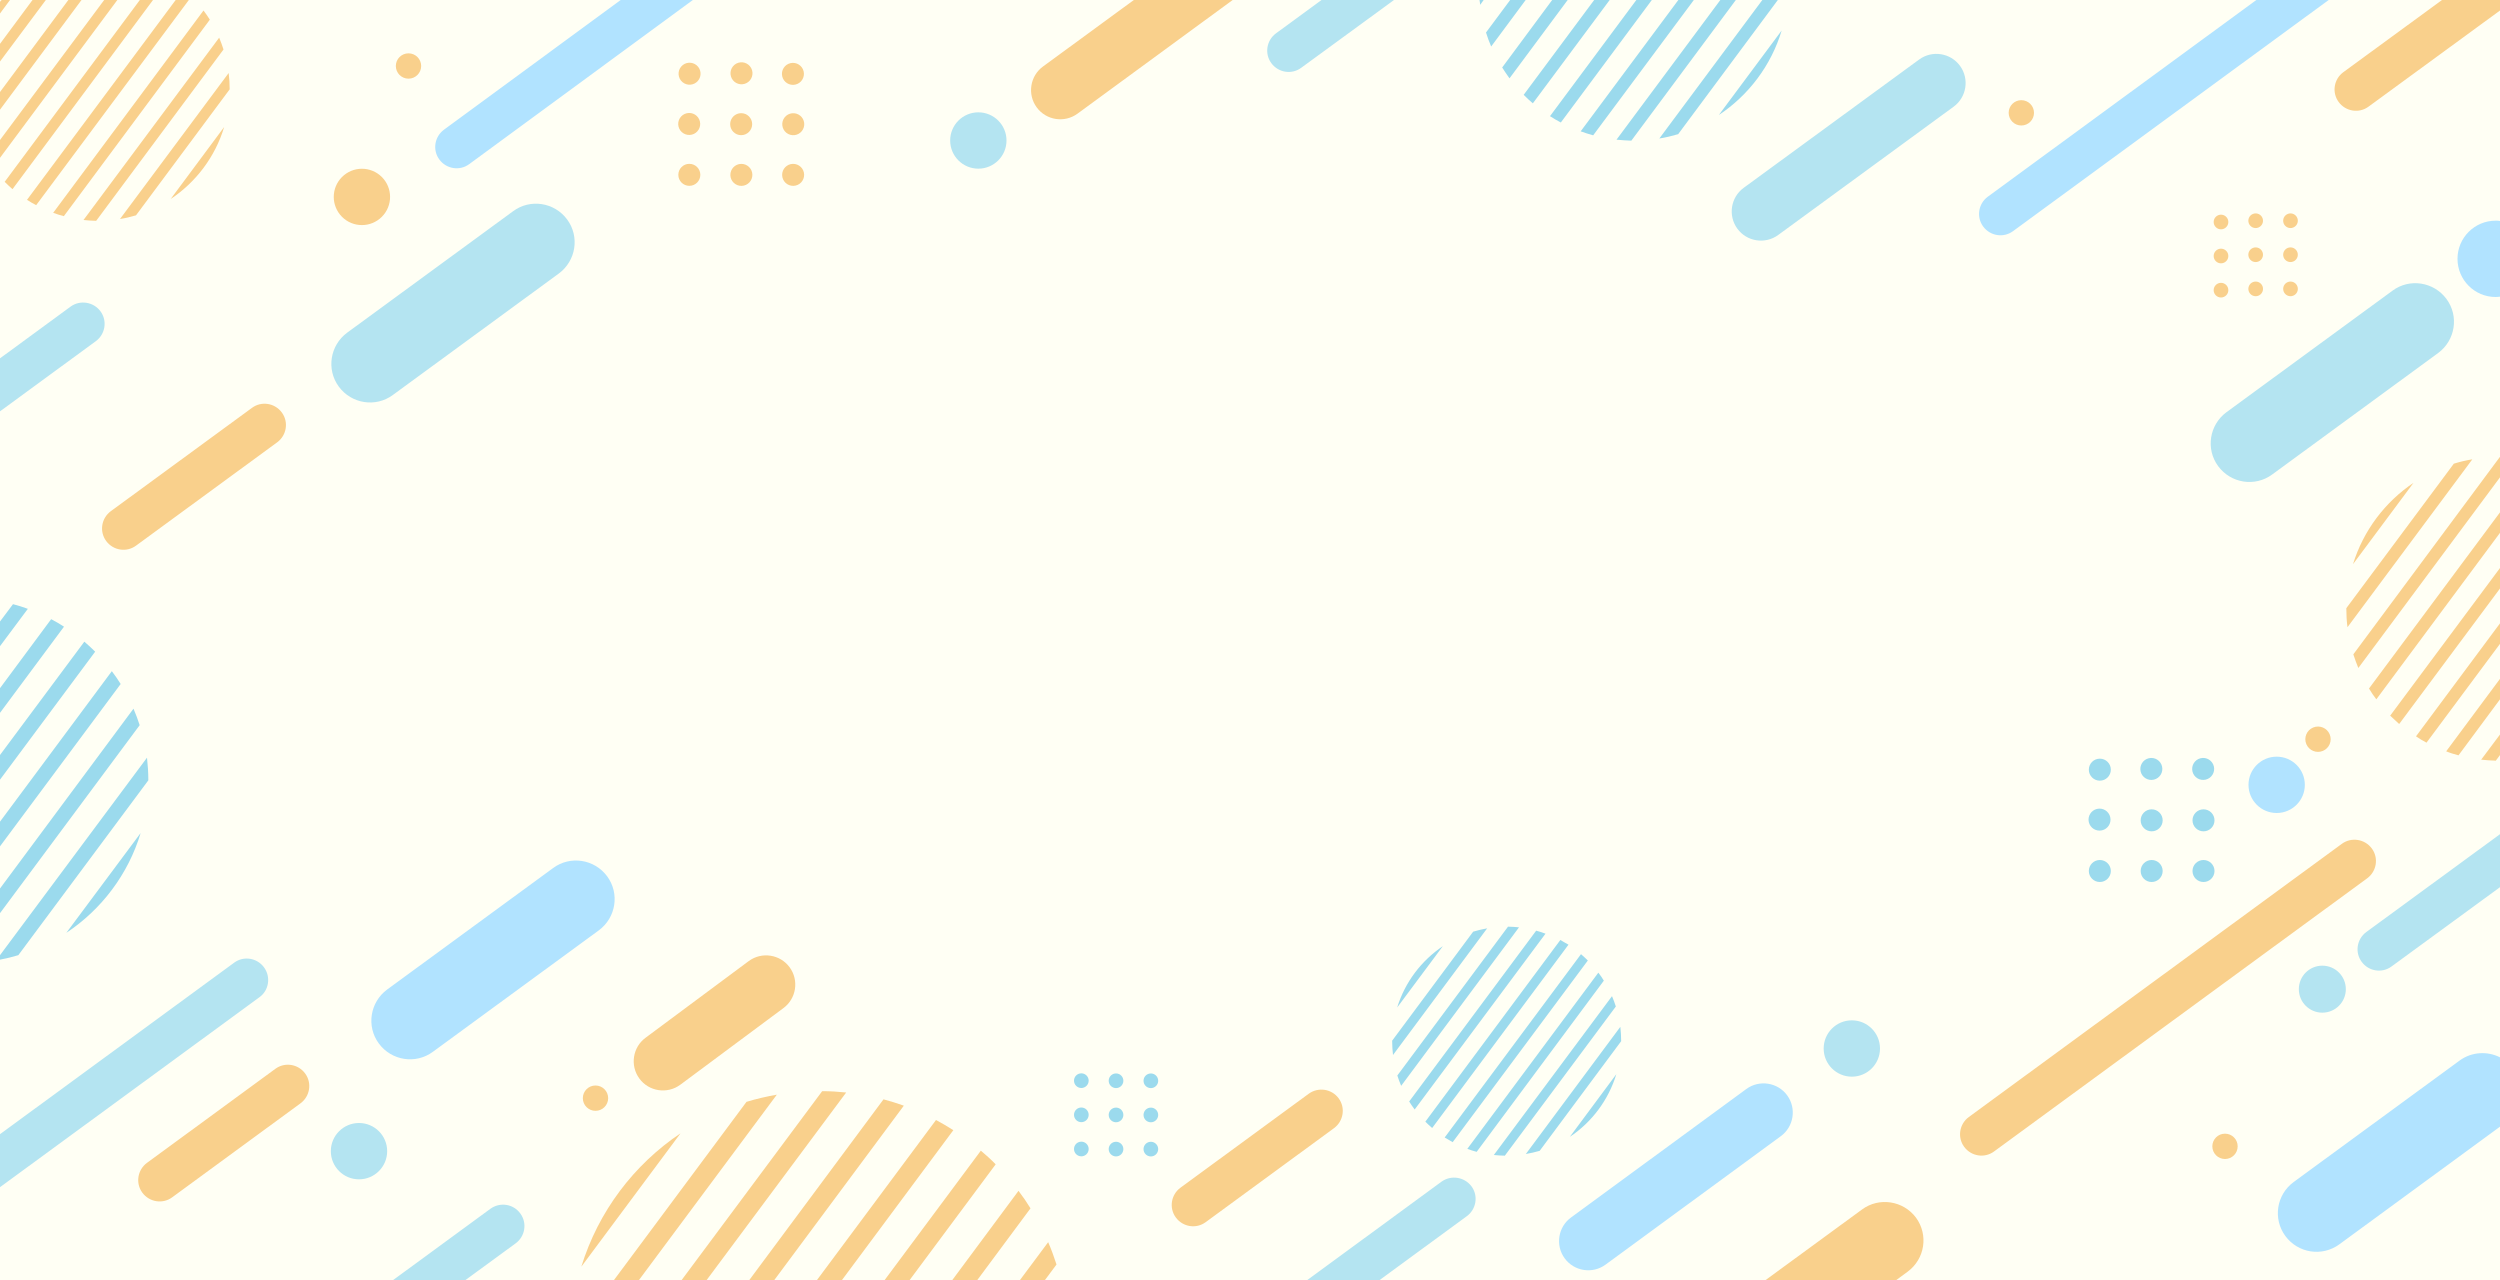 <?xml version="1.0" encoding="utf-8"?>
<!-- Generator: Adobe Illustrator 27.4.1, SVG Export Plug-In . SVG Version: 6.00 Build 0)  -->
<svg version="1.1" id="レイヤー_1" xmlns="http://www.w3.org/2000/svg" xmlns:xlink="http://www.w3.org/1999/xlink" x="0px"
	 y="0px" viewBox="0 0 1500 768" style="enable-background:new 0 0 1500 768;" xml:space="preserve">
<style type="text/css">
	.st0{fill:#FFFFF4;}
	.st1{fill:#F9D08C;}
	.st2{fill:#9BDAED;}
	.st3{fill:#B1E3FF;}
	.st4{fill:#B4E4F1;}
	.st5{fill:none;}
</style>
<g>
	<rect class="st0" width="1500" height="768"/>
	<g>
		<polygon class="st1" points="48.9,0 41,0 0,55.2 0,65.8 		"/>
		<polygon class="st1" points="70.4,0 62.5,0 0,84 0,94.7 		"/>
		<path class="st1" d="M91.8,0h-7.9L2.8,109.1c1.5,1.5,3.1,3,4.7,4.4L91.8,0z"/>
		<path class="st1" d="M16.2,119.9c1.8,1.2,3.6,2.2,5.5,3.2L113.3,0h-7.9L16.2,119.9z"/>
		<path class="st1" d="M0,1.1v7L6,0H1C0.6,0.3,0.3,0.7,0,1.1z"/>
		<polygon class="st1" points="27.5,0 19.5,0 0,26.3 0,36.9 		"/>
		<path class="st1" d="M102.4,119.4c15.2-10.1,26.7-25.3,32.1-43.2L102.4,119.4z"/>
		<path class="st1" d="M72,131.4c3.3-0.5,6.5-1.3,9.6-2.2l56.2-75.6c0,0,0,0,0,0c0-3.3-0.2-6.6-0.6-9.8L72,131.4z"/>
		<path class="st1" d="M31.9,127.7c2.1,0.8,4.2,1.4,6.4,2l87.6-117.9c-1.2-1.9-2.5-3.8-3.8-5.5L31.9,127.7z"/>
		<path class="st1" d="M134.1,29.7c-0.8-2.4-1.6-4.8-2.6-7.1L50.1,132c2.5,0.3,5,0.4,7.6,0.5L134.1,29.7z"/>
	</g>
	<g>
		<path class="st2" d="M914.2,56.9c1.8,1.8,3.6,3.5,5.5,5.1l46.1-62h-9.3L914.2,56.9z"/>
		<path class="st2" d="M901.3,40.5c1.4,2.2,2.9,4.4,4.4,6.5l34.9-47h-9.3L901.3,40.5z"/>
		<path class="st2" d="M948.4,78.8c2.5,0.9,5,1.7,7.5,2.4L1016.3,0h-9.3L948.4,78.8z"/>
		<path class="st2" d="M1041.5,0h-9.3l-62.3,83.8c2.9,0.3,5.9,0.5,8.9,0.6L1041.5,0z"/>
		<path class="st2" d="M930,69.7c2.1,1.4,4.3,2.6,6.5,3.8L991.1,0h-9.3L930,69.7z"/>
		<path class="st2" d="M1069,18.3l-37.7,50.7C1049.1,57.2,1062.7,39.3,1069,18.3z"/>
		<path class="st2" d="M995.6,83.1c3.8-0.6,7.6-1.5,11.3-2.6L1066.7,0h-9.3L995.6,83.1z"/>
		<path class="st2" d="M891.6,19.5c0.9,2.9,1.9,5.6,3.1,8.4L915.4,0h-9.3L891.6,19.5z"/>
		<path class="st2" d="M888.1,2.9l2.1-2.9h-2.5C887.9,1,888,1.9,888.1,2.9z"/>
	</g>
	<path class="st3" d="M1353.8,0l-161.1,118c-5.7,4.2-7,12.2-2.8,17.9c4.2,5.7,12.2,7,17.9,2.8L1397.2,0H1353.8z"/>
	<path class="st3" d="M372.4,0L266.4,77.8c-5.7,4.2-7,12.2-2.8,17.9c4.2,5.7,12.2,7,17.9,2.8L415.7,0H372.4z"/>
	<circle class="st3" cx="1366" cy="470.9" r="16.9"/>
	<g>
		<g>
			<circle class="st1" cx="1332.6" cy="133.2" r="4.4"/>
			
				<ellipse transform="matrix(0.987 -0.16 0.16 0.987 -3.913 217.548)" class="st1" cx="1353.6" cy="133.2" rx="4.4" ry="4.4"/>
			
				<ellipse transform="matrix(0.987 -0.16 0.16 0.987 -3.645 220.889)" class="st1" cx="1374.5" cy="133.2" rx="4.4" ry="4.4"/>
		</g>
		<g>
			<circle class="st1" cx="1332.6" cy="153.6" r="4.4"/>
			
				<ellipse transform="matrix(0.987 -0.16 0.16 0.987 -7.18 217.811)" class="st1" cx="1353.6" cy="153.6" rx="4.4" ry="4.4"/>
			
				<ellipse transform="matrix(0.987 -0.16 0.16 0.987 -6.912 221.151)" class="st1" cx="1374.5" cy="153.6" rx="4.4" ry="4.4"/>
		</g>
		<g>
			<circle class="st1" cx="1332.6" cy="174.1" r="4.4"/>
			
				<ellipse transform="matrix(0.987 -0.16 0.16 0.987 -10.448 218.073)" class="st1" cx="1353.6" cy="174.1" rx="4.4" ry="4.4"/>
			
				<ellipse transform="matrix(0.987 -0.16 0.16 0.987 -10.18 221.413)" class="st1" cx="1374.5" cy="174.1" rx="4.4" ry="4.4"/>
		</g>
	</g>
	<circle class="st1" cx="1212.8" cy="67.7" r="7.6"/>
	<g>
		<path class="st1" d="M348.8,760l59.5-80C380.3,698.8,359,726.9,348.8,760z"/>
		<path class="st1" d="M466.1,656.8c-6.2,1.1-12.3,2.5-18.2,4.3L368.4,768h15L466.1,656.8z"/>
		<path class="st1" d="M507.7,655.5c-4.7-0.5-9.5-0.8-14.4-0.8L409,768h15L507.7,655.5z"/>
		<path class="st1" d="M612,768h15l6.9-9.3c-1.5-4.6-3.1-9.1-5-13.4L612,768z"/>
		<path class="st1" d="M597.4,698.6c-2.8-2.9-5.8-5.6-8.9-8.2L530.8,768h15L597.4,698.6z"/>
		<path class="st1" d="M542.3,663.4c-4-1.4-8-2.7-12.2-3.8L449.6,768h15L542.3,663.4z"/>
		<path class="st1" d="M618.3,725c-2.2-3.6-4.6-7.1-7.2-10.5L571.4,768h15L618.3,725z"/>
		<path class="st1" d="M572,678.1c-3.4-2.2-6.9-4.2-10.4-6.1l-71.4,96h15L572,678.1z"/>
	</g>
	<path class="st2" d="M848.8,665.7c-1.2-1.6-2.3-3.2-3.3-4.8l76.2-102.5c1.9,0.5,3.8,1.1,5.6,1.8L848.8,665.7z M911.4,556.4
		c-2.2-0.2-4.4-0.4-6.6-0.4l-66.4,89.3c0.7,2.1,1.4,4.2,2.3,6.2L911.4,556.4z M936.2,564l-81,109c1.3,1.3,2.7,2.6,4.1,3.8l81.8-110
		C939.4,565.9,937.8,564.9,936.2,564z M883.9,559l-48.6,65.4c0,0.1,0,0.2,0,0.3c0,2.8,0.2,5.6,0.5,8.3l56.5-76
		C889.4,557.5,886.6,558.2,883.9,559z M838.3,604.5l27.4-36.8C852.8,576.4,843,589.3,838.3,604.5z M969.8,644.5l-27.9,37.6
		C955.1,673.3,965.1,660,969.8,644.5z M952.7,576.3c-1.3-1.3-2.7-2.6-4.1-3.8l-81.8,110c1.6,1,3.2,1.9,4.8,2.8L952.7,576.3z
		 M972.7,624.7C972.7,624.7,972.7,624.7,972.7,624.7c0-2.9-0.2-5.8-0.5-8.6l-56.7,76.3c2.8-0.5,5.6-1.1,8.3-1.9L972.7,624.7z
		 M969.5,603.9c-0.7-2.1-1.4-4.2-2.3-6.2L896.3,693c2.2,0.2,4.4,0.4,6.6,0.4L969.5,603.9z M962.3,588.4c-1-1.7-2.1-3.3-3.3-4.8
		l-78.6,105.7c1.8,0.7,3.7,1.3,5.6,1.8L962.3,588.4z"/>
	<g>
		<path class="st2" d="M0,573.1v2.7c3.7-0.7,7.4-1.6,11-2.7l78-104.9c0,0,0,0,0,0c0-4.6-0.3-9.2-0.8-13.6L0,573.1z"/>
		<path class="st2" d="M39.8,559.7c21.1-14,37.1-35.1,44.6-59.9L39.8,559.7z"/>
		<path class="st2" d="M38.4,376c-2.5-1.6-5-3.1-7.7-4.5L0,412.9v14.8L38.4,376z"/>
		<path class="st2" d="M57.1,391c-2.1-2.1-4.3-4.1-6.5-6L0,453v14.8L57.1,391z"/>
		<path class="st2" d="M0,372.9v14.8l16.7-22.4c-2.9-1.1-5.9-2-8.9-2.8L0,372.9z"/>
		<path class="st2" d="M83.8,435.1c-1.1-3.4-2.3-6.6-3.7-9.9L0,533.1v14.8L83.8,435.1z"/>
		<path class="st2" d="M72.4,410.4c-1.6-2.6-3.4-5.2-5.3-7.7L0,493v14.8L72.4,410.4z"/>
	</g>
	<path class="st1" d="M1117.2,725.7l-57.8,42.3h78.4l6.8-5c10.3-7.6,12.6-22,5-32.4C1142,720.4,1127.5,718.1,1117.2,725.7z"/>
	<path class="st3" d="M331.9,520.8c10.3-7.6,24.8-5.3,32.4,5s5.3,24.8-5,32.4l-99.6,72.9c-10.3,7.6-24.8,5.3-32.4-5
		c-7.6-10.3-5.3-24.8,5-32.4L331.9,520.8z"/>
	<path class="st3" d="M1047.8,653.4c7.8-5.7,18.8-4,24.5,3.8c5.7,7.8,4,18.8-3.8,24.5l-105.2,77.1c-7.8,5.7-18.8,4-24.5-3.8
		c-5.7-7.8-4-18.8,3.8-24.5L1047.8,653.4z"/>
	<path class="st4" d="M1435.5,174.4c10.3-7.6,24.8-5.3,32.4,5c7.6,10.3,5.3,24.8-5,32.4l-99.6,72.9c-10.3,7.6-24.8,5.3-32.4-5
		c-7.6-10.3-5.3-24.8,5-32.4L1435.5,174.4z"/>
	<path class="st4" d="M307.9,126.7c10.3-7.6,24.8-5.3,32.4,5c7.6,10.3,5.3,24.8-5,32.4L235.7,237c-10.3,7.6-24.8,5.3-32.4-5
		c-7.6-10.3-5.3-24.8,5-32.4L307.9,126.7z"/>
	<path class="st4" d="M792.9,0l-27.3,20c-5.7,4.2-7,12.2-2.8,17.9c4.2,5.7,12.2,7,17.9,2.8L836.4,0H792.9z"/>
	<path class="st4" d="M42.3,184L0,215v31.8l57.5-42.1c5.7-4.2,7-12.2,2.8-17.9C56.1,181.1,48,179.8,42.3,184z"/>
	<path class="st4" d="M1151.5,35.7c7.8-5.7,18.8-4,24.5,3.8c5.7,7.8,4,18.8-3.8,24.5L1066.9,141c-7.8,5.7-18.8,4-24.5-3.8
		c-5.7-7.8-4-18.8,3.8-24.5L1151.5,35.7z"/>
	<circle class="st4" cx="587" cy="84.3" r="16.9"/>
	<path class="st4" d="M864.9,709l-80.5,59h43.4l52.3-38.3c5.7-4.2,7-12.2,2.8-17.9C878.6,706.1,870.6,704.9,864.9,709z"/>
	<path class="st4" d="M294.2,725.3L235.9,768h43.4l30.1-22c5.7-4.2,7-12.2,2.8-17.9C308,722.3,300,721.1,294.2,725.3z"/>
	<circle class="st4" cx="1111.1" cy="629.1" r="16.9"/>
	<circle class="st4" cx="215.4" cy="690.7" r="16.9"/>
	<circle class="st4" cx="1393.4" cy="593.5" r="14.1"/>
	<g>
		<g>
			<circle class="st2" cx="648.8" cy="648.4" r="4.4"/>
			
				<ellipse transform="matrix(0.987 -0.16 0.16 0.987 -95.216 115.657)" class="st2" cx="669.8" cy="648.4" rx="4.4" ry="4.4"/>
			
				<ellipse transform="matrix(0.987 -0.16 0.16 0.987 -94.946 119.013)" class="st2" cx="690.7" cy="648.4" rx="4.4" ry="4.4"/>
		</g>
		<g>
			<circle class="st2" cx="648.8" cy="668.9" r="4.4"/>
			
				<ellipse transform="matrix(0.987 -0.16 0.16 0.987 -98.499 115.922)" class="st2" cx="669.8" cy="668.9" rx="4.4" ry="4.4"/>
			
				<ellipse transform="matrix(0.987 -0.16 0.16 0.987 -98.228 119.277)" class="st2" cx="690.7" cy="668.9" rx="4.4" ry="4.4"/>
		</g>
		<g>
			<circle class="st2" cx="648.8" cy="689.4" r="4.4"/>
			
				<ellipse transform="matrix(0.987 -0.16 0.16 0.987 -101.781 116.186)" class="st2" cx="669.8" cy="689.4" rx="4.4" ry="4.4"/>
			
				<ellipse transform="matrix(0.987 -0.16 0.16 0.987 -101.511 119.542)" class="st2" cx="690.7" cy="689.4" rx="4.4" ry="4.4"/>
		</g>
	</g>
	<circle class="st1" cx="1335" cy="687.8" r="7.6"/>
	<g>
		<g>
			<circle class="st2" cx="1259.9" cy="461.8" r="6.6"/>
			
				<ellipse transform="matrix(0.973 -0.23 0.23 0.973 -71.554 308.966)" class="st2" cx="1291" cy="461.8" rx="6.6" ry="6.6"/>
			
				<ellipse transform="matrix(0.973 -0.23 0.23 0.973 -70.722 316.11)" class="st2" cx="1322.1" cy="461.8" rx="6.6" ry="6.6"/>
		</g>
		<g>
			
				<ellipse transform="matrix(0.973 -0.23 0.23 0.973 -79.374 302.637)" class="st2" cx="1259.9" cy="492.2" rx="6.6" ry="6.6"/>
			<circle class="st2" cx="1291" cy="492.2" r="6.6"/>
			<circle class="st2" cx="1322.1" cy="492.2" r="6.6"/>
		</g>
		<g>
			<circle class="st2" cx="1259.9" cy="522.6" r="6.6"/>
			<circle class="st2" cx="1291" cy="522.6" r="6.6"/>
			<circle class="st2" cx="1322.1" cy="522.6" r="6.6"/>
		</g>
	</g>
	<g>
		<g>
			
				<ellipse transform="matrix(0.651 -0.759 0.759 0.651 111.013 329.441)" class="st1" cx="413.6" cy="44.1" rx="6.6" ry="6.6"/>
			
				<ellipse transform="matrix(0.959 -0.285 0.285 0.959 5.861 128.424)" class="st1" cx="444.7" cy="44.1" rx="6.6" ry="6.6"/>
			
				<ellipse transform="matrix(0.976 -0.217 0.217 0.976 1.808 104.529)" class="st1" cx="475.8" cy="44.1" rx="6.6" ry="6.6"/>
		</g>
		<g>
			
				<ellipse transform="matrix(0.973 -0.23 0.23 0.973 -6.045 97.018)" class="st1" cx="413.6" cy="74.5" rx="6.6" ry="6.6"/>
			<circle class="st1" cx="444.7" cy="74.5" r="6.6"/>
			
				<ellipse transform="matrix(0.46 -0.888 0.888 0.46 190.93 462.765)" class="st1" cx="475.8" cy="74.5" rx="6.6" ry="6.6"/>
		</g>
		<g>
			<circle class="st1" cx="413.6" cy="104.9" r="6.6"/>
			
				<ellipse transform="matrix(1 -2.317292e-02 2.317292e-02 1 -2.311 10.333)" class="st1" cx="444.7" cy="104.9" rx="6.6" ry="6.6"/>
			
				<ellipse transform="matrix(1 -1.859384e-02 1.859384e-02 1 -1.868 8.865)" class="st1" cx="475.8" cy="104.9" rx="6.6" ry="6.6"/>
		</g>
	</g>
	<path class="st5" d="M63.7,324.6c-4.2-5.7-2.9-13.7,2.8-17.9l84.7-62c5.7-4.2,13.7-2.9,17.9,2.8c4.2,5.7,2.9,13.7-2.8,17.9
		l-84.7,62C75.9,331.6,67.9,330.4,63.7,324.6z M180.3,662l-77,56.4c-5.7,4.2-13.7,2.9-17.9-2.8c-4.2-5.7-2.9-13.7,2.8-17.9l77-56.4
		c5.7-4.2,13.7-2.9,17.9,2.8C187.3,649.8,186,657.8,180.3,662z M217.2,135.1c-9.3,0-16.9-7.6-16.9-16.9c0-9.3,7.6-16.9,16.9-16.9
		c9.3,0,16.9,7.6,16.9,16.9C234.2,127.5,226.6,135.1,217.2,135.1z M245.1,47.3c-4.2,0-7.6-3.4-7.6-7.6s3.4-7.6,7.6-7.6
		c4.2,0,7.6,3.4,7.6,7.6S249.3,47.3,245.1,47.3z M357.3,666.5c-4.2,0-7.6-3.4-7.6-7.6s3.4-7.6,7.6-7.6s7.6,3.4,7.6,7.6
		S361.5,666.5,357.3,666.5z M470,604.9l-61.9,46c-7.8,5.7-18.8,4-24.5-3.8c-5.7-7.8-4-18.8,3.8-24.5l61.9-46
		c7.8-5.7,18.8-4,24.5,3.8C479.5,588.2,477.8,599.1,470,604.9z M1390.5,436.3c4.2,0,7.6,3.4,7.6,7.6s-3.4,7.6-7.6,7.6
		s-7.6-3.4-7.6-7.6S1386.3,436.3,1390.5,436.3z M800.4,676.9l-77,56.4c-5.7,4.2-13.7,2.9-17.9-2.8s-2.9-13.7,2.8-17.9l77-56.4
		c5.7-4.2,13.7-2.9,17.9,2.8C807.4,664.7,806.1,672.7,800.4,676.9z M1423,509.1c4.2,5.7,2.9,13.7-2.8,17.9l-223.8,163.9
		c-5.7,4.2-13.7,2.9-17.9-2.8c-4.2-5.7-2.9-13.7,2.8-17.9l223.8-163.9C1410.8,502.1,1418.9,503.4,1423,509.1z"/>
	<path class="st1" d="M169.1,247.5c-4.2-5.7-12.2-7-17.9-2.8l-84.7,62c-5.7,4.2-7,12.2-2.8,17.9c4.2,5.7,12.2,7,17.9,2.8l84.7-62
		C172,261.2,173.3,253.2,169.1,247.5z"/>
	<path class="st1" d="M1465.2,0L1406,43.3c-5.7,4.2-7,12.2-2.8,17.9c4.2,5.7,12.2,7,17.9,2.8L1500,6.3V0H1465.2z"/>
	<path class="st1" d="M622,64.4c5.7,7.8,16.7,9.5,24.5,3.8L739.6,0h-59.3l-54.5,39.9C618,45.6,616.3,56.6,622,64.4z"/>
	
		<ellipse transform="matrix(0.707 -0.707 0.707 0.707 -19.908 188.213)" class="st1" cx="217.2" cy="118.1" rx="16.9" ry="16.9"/>
	<circle class="st1" cx="245.1" cy="39.6" r="7.6"/>
	<path class="st1" d="M1405.1,506.3l-223.8,163.9c-5.7,4.2-7,12.2-2.8,17.9c4.2,5.7,12.2,7,17.9,2.8L1420.3,527
		c5.7-4.2,7-12.2,2.8-17.9C1418.9,503.4,1410.8,502.1,1405.1,506.3z"/>
	<path class="st1" d="M165.2,641.3l-77,56.4c-5.7,4.2-7,12.2-2.8,17.9c4.2,5.7,12.2,7,17.9,2.8l77-56.4c5.7-4.2,7-12.2,2.8-17.9
		C178.9,638.4,170.9,637.1,165.2,641.3z"/>
	<path class="st1" d="M785.3,656.2l-77,56.4c-5.7,4.2-7,12.2-2.8,17.9s12.2,7,17.9,2.8l77-56.4c5.7-4.2,7-12.2,2.8-17.9
		C799,653.3,791,652.1,785.3,656.2z"/>
	<path class="st1" d="M449.3,576.6l-61.9,46c-7.8,5.7-9.5,16.7-3.8,24.5c5.7,7.8,16.7,9.5,24.5,3.8l61.9-46
		c7.8-5.7,9.5-16.7,3.8-24.5C468.1,572.6,457.1,570.9,449.3,576.6z"/>
	
		<ellipse transform="matrix(0.924 -0.383 0.383 0.924 -64.034 565.927)" class="st1" cx="1390.5" cy="443.9" rx="7.6" ry="7.6"/>
	<circle class="st1" cx="357.3" cy="658.9" r="7.6"/>
	<g>
		<path class="st3" d="M1497.4,132.4c-12.6,0-22.9,10.2-22.9,22.9c0,12.6,10.2,22.9,22.9,22.9c0.9,0,1.8-0.1,2.6-0.2v-45.4
			C1499.1,132.4,1498.3,132.4,1497.4,132.4z"/>
	</g>
	<g>
		<path class="st1" d="M1425.8,419.6l74.2-99.9v-12.3l-78.6,105.7C1422.8,415.4,1424.2,417.6,1425.8,419.6z"/>
		<path class="st1" d="M1455.9,445.6l44.1-59.3v-12.3l-50.4,67.8C1451.6,443.2,1453.8,444.5,1455.9,445.6z"/>
		<path class="st1" d="M1439.5,434.4l60.5-81.3v-12.3l-65.9,88.6C1435.9,431.1,1437.7,432.8,1439.5,434.4z"/>
		<path class="st1" d="M1497.5,456.4l2.5-3.4v-12.3l-11.3,15.1C1491.6,456.1,1494.5,456.3,1497.5,456.4z"/>
		<path class="st1" d="M1475.1,453.2l24.9-33.6v-12.3l-32.3,43.5C1470.1,451.8,1472.5,452.5,1475.1,453.2z"/>
		<path class="st1" d="M1412,392.6c0.9,2.8,1.9,5.5,3,8.2l85-114.4v-12.2c0,0,0,0-0.1,0L1412,392.6z"/>
		<path class="st1" d="M1472.3,278.2l-64.5,86.7c0,0.1,0,0.3,0,0.4c0,3.7,0.2,7.4,0.7,11l74.9-100.7
			C1479.6,276.2,1475.9,277.1,1472.3,278.2z"/>
		<path class="st1" d="M1411.8,338.5l36.3-48.8C1431,301.2,1418,318.4,1411.8,338.5z"/>
	</g>
	<g>
		<path class="st4" d="M1419.8,559.2c-5.7,4.2-7,12.2-2.8,17.9c4.2,5.7,12.2,7,17.9,2.8l65.1-47.6v-31.8L1419.8,559.2z"/>
	</g>
	<g>
		<path class="st3" d="M1475.8,636.3l-99.6,72.9c-10.3,7.6-12.6,22-5,32.4c7.6,10.3,22,12.6,32.4,5L1500,676v-41.6
			C1492.5,630.6,1483.1,631,1475.8,636.3z"/>
	</g>
	<g>
		<path class="st4" d="M158.4,580.4c-4.2-5.7-12.2-7-17.9-2.8L0,680.5v31.8l155.7-114C161.4,594.2,162.6,586.1,158.4,580.4z"/>
	</g>
</g>
</svg>
